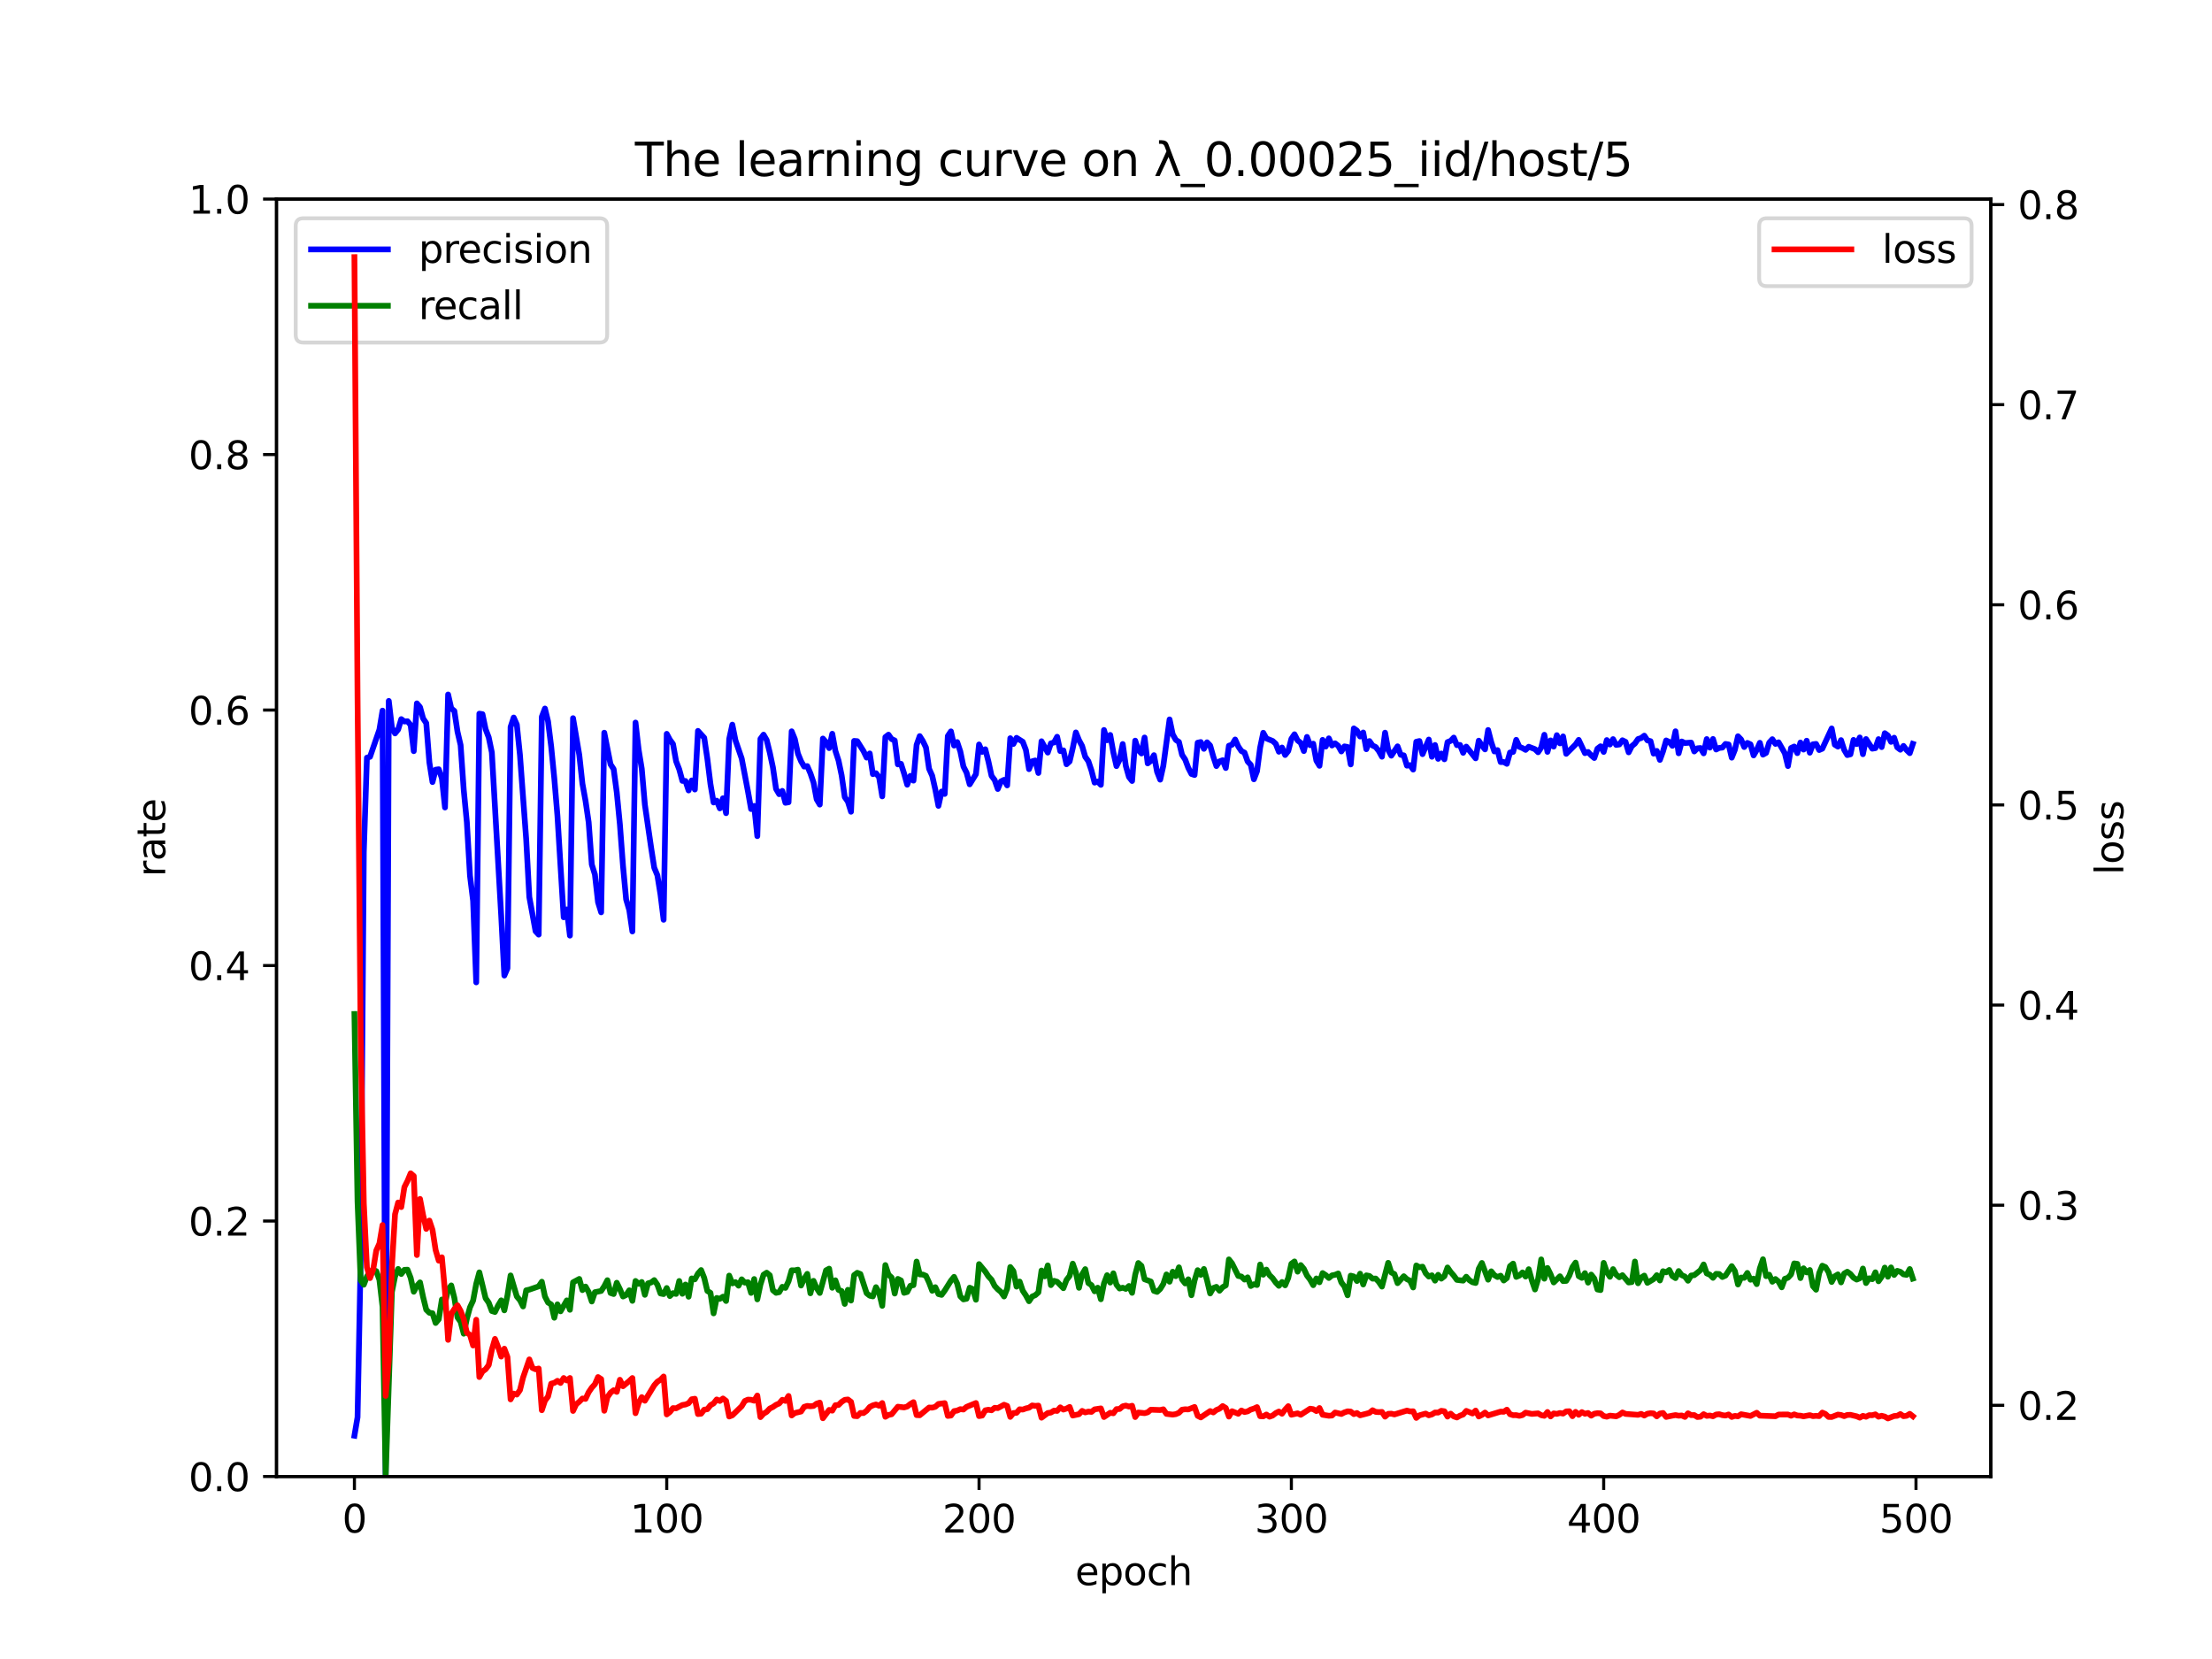 <?xml version="1.0" encoding="utf-8" standalone="no"?>
<!DOCTYPE svg PUBLIC "-//W3C//DTD SVG 1.1//EN"
  "http://www.w3.org/Graphics/SVG/1.1/DTD/svg11.dtd">
<svg xmlns:xlink="http://www.w3.org/1999/xlink" width="576pt" height="432pt" viewBox="0 0 576 432" xmlns="http://www.w3.org/2000/svg" version="1.1">
 <defs>
  <style type="text/css">*{stroke-linejoin: round; stroke-linecap: butt}</style>
 </defs>
 <g id="figure_1">
  <g id="patch_1">
   <path d="M 0 432 
L 576 432 
L 576 0 
L 0 0 
z
" style="fill: #ffffff"/>
  </g>
  <g id="axes_1">
   <g id="patch_2">
    <path d="M 72 384.48 
L 518.4 384.48 
L 518.4 51.84 
L 72 51.84 
z
" style="fill: #ffffff"/>
   </g>
   <g id="matplotlib.axis_1">
    <g id="xtick_1">
     <g id="line2d_1">
      <defs>
       <path id="mbe1a5391d0" d="M 0 0 
L 0 3.5 
" style="stroke: #000000; stroke-width: 0.8"/>
      </defs>
      <g>
       <use xlink:href="#mbe1a5391d0" x="92.291" y="384.48" style="stroke: #000000; stroke-width: 0.8"/>
      </g>
     </g>
     <g id="text_1">
      <!-- 0 -->
      <g transform="translate(89.11 399.078) scale(0.1 -0.1)">
       <defs>
        <path id="DejaVuSans-30" d="M 2034 4250 
Q 1547 4250 1301 3770 
Q 1056 3291 1056 2328 
Q 1056 1369 1301 889 
Q 1547 409 2034 409 
Q 2525 409 2770 889 
Q 3016 1369 3016 2328 
Q 3016 3291 2770 3770 
Q 2525 4250 2034 4250 
z
M 2034 4750 
Q 2819 4750 3233 4129 
Q 3647 3509 3647 2328 
Q 3647 1150 3233 529 
Q 2819 -91 2034 -91 
Q 1250 -91 836 529 
Q 422 1150 422 2328 
Q 422 3509 836 4129 
Q 1250 4750 2034 4750 
z
" transform="scale(0.016)"/>
       </defs>
       <use xlink:href="#DejaVuSans-30"/>
      </g>
     </g>
    </g>
    <g id="xtick_2">
     <g id="line2d_2">
      <g>
       <use xlink:href="#mbe1a5391d0" x="173.617" y="384.48" style="stroke: #000000; stroke-width: 0.8"/>
      </g>
     </g>
     <g id="text_2">
      <!-- 100 -->
      <g transform="translate(164.073 399.078) scale(0.1 -0.1)">
       <defs>
        <path id="DejaVuSans-31" d="M 794 531 
L 1825 531 
L 1825 4091 
L 703 3866 
L 703 4441 
L 1819 4666 
L 2450 4666 
L 2450 531 
L 3481 531 
L 3481 0 
L 794 0 
L 794 531 
z
" transform="scale(0.016)"/>
       </defs>
       <use xlink:href="#DejaVuSans-31"/>
       <use xlink:href="#DejaVuSans-30" x="63.623"/>
       <use xlink:href="#DejaVuSans-30" x="127.246"/>
      </g>
     </g>
    </g>
    <g id="xtick_3">
     <g id="line2d_3">
      <g>
       <use xlink:href="#mbe1a5391d0" x="254.943" y="384.48" style="stroke: #000000; stroke-width: 0.8"/>
      </g>
     </g>
     <g id="text_3">
      <!-- 200 -->
      <g transform="translate(245.4 399.078) scale(0.1 -0.1)">
       <defs>
        <path id="DejaVuSans-32" d="M 1228 531 
L 3431 531 
L 3431 0 
L 469 0 
L 469 531 
Q 828 903 1448 1529 
Q 2069 2156 2228 2338 
Q 2531 2678 2651 2914 
Q 2772 3150 2772 3378 
Q 2772 3750 2511 3984 
Q 2250 4219 1831 4219 
Q 1534 4219 1204 4116 
Q 875 4013 500 3803 
L 500 4441 
Q 881 4594 1212 4672 
Q 1544 4750 1819 4750 
Q 2544 4750 2975 4387 
Q 3406 4025 3406 3419 
Q 3406 3131 3298 2873 
Q 3191 2616 2906 2266 
Q 2828 2175 2409 1742 
Q 1991 1309 1228 531 
z
" transform="scale(0.016)"/>
       </defs>
       <use xlink:href="#DejaVuSans-32"/>
       <use xlink:href="#DejaVuSans-30" x="63.623"/>
       <use xlink:href="#DejaVuSans-30" x="127.246"/>
      </g>
     </g>
    </g>
    <g id="xtick_4">
     <g id="line2d_4">
      <g>
       <use xlink:href="#mbe1a5391d0" x="336.27" y="384.48" style="stroke: #000000; stroke-width: 0.8"/>
      </g>
     </g>
     <g id="text_4">
      <!-- 300 -->
      <g transform="translate(326.726 399.078) scale(0.1 -0.1)">
       <defs>
        <path id="DejaVuSans-33" d="M 2597 2516 
Q 3050 2419 3304 2112 
Q 3559 1806 3559 1356 
Q 3559 666 3084 287 
Q 2609 -91 1734 -91 
Q 1441 -91 1130 -33 
Q 819 25 488 141 
L 488 750 
Q 750 597 1062 519 
Q 1375 441 1716 441 
Q 2309 441 2620 675 
Q 2931 909 2931 1356 
Q 2931 1769 2642 2001 
Q 2353 2234 1838 2234 
L 1294 2234 
L 1294 2753 
L 1863 2753 
Q 2328 2753 2575 2939 
Q 2822 3125 2822 3475 
Q 2822 3834 2567 4026 
Q 2313 4219 1838 4219 
Q 1578 4219 1281 4162 
Q 984 4106 628 3988 
L 628 4550 
Q 988 4650 1302 4700 
Q 1616 4750 1894 4750 
Q 2613 4750 3031 4423 
Q 3450 4097 3450 3541 
Q 3450 3153 3228 2886 
Q 3006 2619 2597 2516 
z
" transform="scale(0.016)"/>
       </defs>
       <use xlink:href="#DejaVuSans-33"/>
       <use xlink:href="#DejaVuSans-30" x="63.623"/>
       <use xlink:href="#DejaVuSans-30" x="127.246"/>
      </g>
     </g>
    </g>
    <g id="xtick_5">
     <g id="line2d_5">
      <g>
       <use xlink:href="#mbe1a5391d0" x="417.596" y="384.48" style="stroke: #000000; stroke-width: 0.8"/>
      </g>
     </g>
     <g id="text_5">
      <!-- 400 -->
      <g transform="translate(408.052 399.078) scale(0.1 -0.1)">
       <defs>
        <path id="DejaVuSans-34" d="M 2419 4116 
L 825 1625 
L 2419 1625 
L 2419 4116 
z
M 2253 4666 
L 3047 4666 
L 3047 1625 
L 3713 1625 
L 3713 1100 
L 3047 1100 
L 3047 0 
L 2419 0 
L 2419 1100 
L 313 1100 
L 313 1709 
L 2253 4666 
z
" transform="scale(0.016)"/>
       </defs>
       <use xlink:href="#DejaVuSans-34"/>
       <use xlink:href="#DejaVuSans-30" x="63.623"/>
       <use xlink:href="#DejaVuSans-30" x="127.246"/>
      </g>
     </g>
    </g>
    <g id="xtick_6">
     <g id="line2d_6">
      <g>
       <use xlink:href="#mbe1a5391d0" x="498.922" y="384.48" style="stroke: #000000; stroke-width: 0.8"/>
      </g>
     </g>
     <g id="text_6">
      <!-- 500 -->
      <g transform="translate(489.379 399.078) scale(0.1 -0.1)">
       <defs>
        <path id="DejaVuSans-35" d="M 691 4666 
L 3169 4666 
L 3169 4134 
L 1269 4134 
L 1269 2991 
Q 1406 3038 1543 3061 
Q 1681 3084 1819 3084 
Q 2600 3084 3056 2656 
Q 3513 2228 3513 1497 
Q 3513 744 3044 326 
Q 2575 -91 1722 -91 
Q 1428 -91 1123 -41 
Q 819 9 494 109 
L 494 744 
Q 775 591 1075 516 
Q 1375 441 1709 441 
Q 2250 441 2565 725 
Q 2881 1009 2881 1497 
Q 2881 1984 2565 2268 
Q 2250 2553 1709 2553 
Q 1456 2553 1204 2497 
Q 953 2441 691 2322 
L 691 4666 
z
" transform="scale(0.016)"/>
       </defs>
       <use xlink:href="#DejaVuSans-35"/>
       <use xlink:href="#DejaVuSans-30" x="63.623"/>
       <use xlink:href="#DejaVuSans-30" x="127.246"/>
      </g>
     </g>
    </g>
    <g id="text_7">
     <!-- epoch -->
     <g transform="translate(279.972 412.757) scale(0.1 -0.1)">
      <defs>
       <path id="DejaVuSans-65" d="M 3597 1894 
L 3597 1613 
L 953 1613 
Q 991 1019 1311 708 
Q 1631 397 2203 397 
Q 2534 397 2845 478 
Q 3156 559 3463 722 
L 3463 178 
Q 3153 47 2828 -22 
Q 2503 -91 2169 -91 
Q 1331 -91 842 396 
Q 353 884 353 1716 
Q 353 2575 817 3079 
Q 1281 3584 2069 3584 
Q 2775 3584 3186 3129 
Q 3597 2675 3597 1894 
z
M 3022 2063 
Q 3016 2534 2758 2815 
Q 2500 3097 2075 3097 
Q 1594 3097 1305 2825 
Q 1016 2553 972 2059 
L 3022 2063 
z
" transform="scale(0.016)"/>
       <path id="DejaVuSans-70" d="M 1159 525 
L 1159 -1331 
L 581 -1331 
L 581 3500 
L 1159 3500 
L 1159 2969 
Q 1341 3281 1617 3432 
Q 1894 3584 2278 3584 
Q 2916 3584 3314 3078 
Q 3713 2572 3713 1747 
Q 3713 922 3314 415 
Q 2916 -91 2278 -91 
Q 1894 -91 1617 61 
Q 1341 213 1159 525 
z
M 3116 1747 
Q 3116 2381 2855 2742 
Q 2594 3103 2138 3103 
Q 1681 3103 1420 2742 
Q 1159 2381 1159 1747 
Q 1159 1113 1420 752 
Q 1681 391 2138 391 
Q 2594 391 2855 752 
Q 3116 1113 3116 1747 
z
" transform="scale(0.016)"/>
       <path id="DejaVuSans-6f" d="M 1959 3097 
Q 1497 3097 1228 2736 
Q 959 2375 959 1747 
Q 959 1119 1226 758 
Q 1494 397 1959 397 
Q 2419 397 2687 759 
Q 2956 1122 2956 1747 
Q 2956 2369 2687 2733 
Q 2419 3097 1959 3097 
z
M 1959 3584 
Q 2709 3584 3137 3096 
Q 3566 2609 3566 1747 
Q 3566 888 3137 398 
Q 2709 -91 1959 -91 
Q 1206 -91 779 398 
Q 353 888 353 1747 
Q 353 2609 779 3096 
Q 1206 3584 1959 3584 
z
" transform="scale(0.016)"/>
       <path id="DejaVuSans-63" d="M 3122 3366 
L 3122 2828 
Q 2878 2963 2633 3030 
Q 2388 3097 2138 3097 
Q 1578 3097 1268 2742 
Q 959 2388 959 1747 
Q 959 1106 1268 751 
Q 1578 397 2138 397 
Q 2388 397 2633 464 
Q 2878 531 3122 666 
L 3122 134 
Q 2881 22 2623 -34 
Q 2366 -91 2075 -91 
Q 1284 -91 818 406 
Q 353 903 353 1747 
Q 353 2603 823 3093 
Q 1294 3584 2113 3584 
Q 2378 3584 2631 3529 
Q 2884 3475 3122 3366 
z
" transform="scale(0.016)"/>
       <path id="DejaVuSans-68" d="M 3513 2113 
L 3513 0 
L 2938 0 
L 2938 2094 
Q 2938 2591 2744 2837 
Q 2550 3084 2163 3084 
Q 1697 3084 1428 2787 
Q 1159 2491 1159 1978 
L 1159 0 
L 581 0 
L 581 4863 
L 1159 4863 
L 1159 2956 
Q 1366 3272 1645 3428 
Q 1925 3584 2291 3584 
Q 2894 3584 3203 3211 
Q 3513 2838 3513 2113 
z
" transform="scale(0.016)"/>
      </defs>
      <use xlink:href="#DejaVuSans-65"/>
      <use xlink:href="#DejaVuSans-70" x="61.523"/>
      <use xlink:href="#DejaVuSans-6f" x="125"/>
      <use xlink:href="#DejaVuSans-63" x="186.182"/>
      <use xlink:href="#DejaVuSans-68" x="241.162"/>
     </g>
    </g>
   </g>
   <g id="matplotlib.axis_2">
    <g id="ytick_1">
     <g id="line2d_7">
      <defs>
       <path id="m32dd3f8adb" d="M 0 0 
L -3.5 0 
" style="stroke: #000000; stroke-width: 0.8"/>
      </defs>
      <g>
       <use xlink:href="#m32dd3f8adb" x="72" y="384.48" style="stroke: #000000; stroke-width: 0.8"/>
      </g>
     </g>
     <g id="text_8">
      <!-- 0.0 -->
      <g transform="translate(49.097 388.279) scale(0.1 -0.1)">
       <defs>
        <path id="DejaVuSans-2e" d="M 684 794 
L 1344 794 
L 1344 0 
L 684 0 
L 684 794 
z
" transform="scale(0.016)"/>
       </defs>
       <use xlink:href="#DejaVuSans-30"/>
       <use xlink:href="#DejaVuSans-2e" x="63.623"/>
       <use xlink:href="#DejaVuSans-30" x="95.41"/>
      </g>
     </g>
    </g>
    <g id="ytick_2">
     <g id="line2d_8">
      <g>
       <use xlink:href="#m32dd3f8adb" x="72" y="317.952" style="stroke: #000000; stroke-width: 0.8"/>
      </g>
     </g>
     <g id="text_9">
      <!-- 0.2 -->
      <g transform="translate(49.097 321.751) scale(0.1 -0.1)">
       <use xlink:href="#DejaVuSans-30"/>
       <use xlink:href="#DejaVuSans-2e" x="63.623"/>
       <use xlink:href="#DejaVuSans-32" x="95.41"/>
      </g>
     </g>
    </g>
    <g id="ytick_3">
     <g id="line2d_9">
      <g>
       <use xlink:href="#m32dd3f8adb" x="72" y="251.424" style="stroke: #000000; stroke-width: 0.8"/>
      </g>
     </g>
     <g id="text_10">
      <!-- 0.4 -->
      <g transform="translate(49.097 255.223) scale(0.1 -0.1)">
       <use xlink:href="#DejaVuSans-30"/>
       <use xlink:href="#DejaVuSans-2e" x="63.623"/>
       <use xlink:href="#DejaVuSans-34" x="95.41"/>
      </g>
     </g>
    </g>
    <g id="ytick_4">
     <g id="line2d_10">
      <g>
       <use xlink:href="#m32dd3f8adb" x="72" y="184.896" style="stroke: #000000; stroke-width: 0.8"/>
      </g>
     </g>
     <g id="text_11">
      <!-- 0.6 -->
      <g transform="translate(49.097 188.695) scale(0.1 -0.1)">
       <defs>
        <path id="DejaVuSans-36" d="M 2113 2584 
Q 1688 2584 1439 2293 
Q 1191 2003 1191 1497 
Q 1191 994 1439 701 
Q 1688 409 2113 409 
Q 2538 409 2786 701 
Q 3034 994 3034 1497 
Q 3034 2003 2786 2293 
Q 2538 2584 2113 2584 
z
M 3366 4563 
L 3366 3988 
Q 3128 4100 2886 4159 
Q 2644 4219 2406 4219 
Q 1781 4219 1451 3797 
Q 1122 3375 1075 2522 
Q 1259 2794 1537 2939 
Q 1816 3084 2150 3084 
Q 2853 3084 3261 2657 
Q 3669 2231 3669 1497 
Q 3669 778 3244 343 
Q 2819 -91 2113 -91 
Q 1303 -91 875 529 
Q 447 1150 447 2328 
Q 447 3434 972 4092 
Q 1497 4750 2381 4750 
Q 2619 4750 2861 4703 
Q 3103 4656 3366 4563 
z
" transform="scale(0.016)"/>
       </defs>
       <use xlink:href="#DejaVuSans-30"/>
       <use xlink:href="#DejaVuSans-2e" x="63.623"/>
       <use xlink:href="#DejaVuSans-36" x="95.41"/>
      </g>
     </g>
    </g>
    <g id="ytick_5">
     <g id="line2d_11">
      <g>
       <use xlink:href="#m32dd3f8adb" x="72" y="118.368" style="stroke: #000000; stroke-width: 0.8"/>
      </g>
     </g>
     <g id="text_12">
      <!-- 0.8 -->
      <g transform="translate(49.097 122.167) scale(0.1 -0.1)">
       <defs>
        <path id="DejaVuSans-38" d="M 2034 2216 
Q 1584 2216 1326 1975 
Q 1069 1734 1069 1313 
Q 1069 891 1326 650 
Q 1584 409 2034 409 
Q 2484 409 2743 651 
Q 3003 894 3003 1313 
Q 3003 1734 2745 1975 
Q 2488 2216 2034 2216 
z
M 1403 2484 
Q 997 2584 770 2862 
Q 544 3141 544 3541 
Q 544 4100 942 4425 
Q 1341 4750 2034 4750 
Q 2731 4750 3128 4425 
Q 3525 4100 3525 3541 
Q 3525 3141 3298 2862 
Q 3072 2584 2669 2484 
Q 3125 2378 3379 2068 
Q 3634 1759 3634 1313 
Q 3634 634 3220 271 
Q 2806 -91 2034 -91 
Q 1263 -91 848 271 
Q 434 634 434 1313 
Q 434 1759 690 2068 
Q 947 2378 1403 2484 
z
M 1172 3481 
Q 1172 3119 1398 2916 
Q 1625 2713 2034 2713 
Q 2441 2713 2670 2916 
Q 2900 3119 2900 3481 
Q 2900 3844 2670 4047 
Q 2441 4250 2034 4250 
Q 1625 4250 1398 4047 
Q 1172 3844 1172 3481 
z
" transform="scale(0.016)"/>
       </defs>
       <use xlink:href="#DejaVuSans-30"/>
       <use xlink:href="#DejaVuSans-2e" x="63.623"/>
       <use xlink:href="#DejaVuSans-38" x="95.41"/>
      </g>
     </g>
    </g>
    <g id="ytick_6">
     <g id="line2d_12">
      <g>
       <use xlink:href="#m32dd3f8adb" x="72" y="51.84" style="stroke: #000000; stroke-width: 0.8"/>
      </g>
     </g>
     <g id="text_13">
      <!-- 1.0 -->
      <g transform="translate(49.097 55.639) scale(0.1 -0.1)">
       <use xlink:href="#DejaVuSans-31"/>
       <use xlink:href="#DejaVuSans-2e" x="63.623"/>
       <use xlink:href="#DejaVuSans-30" x="95.41"/>
      </g>
     </g>
    </g>
    <g id="text_14">
     <!-- rate -->
     <g transform="translate(43.017 228.316) rotate(-90) scale(0.1 -0.1)">
      <defs>
       <path id="DejaVuSans-72" d="M 2631 2963 
Q 2534 3019 2420 3045 
Q 2306 3072 2169 3072 
Q 1681 3072 1420 2755 
Q 1159 2438 1159 1844 
L 1159 0 
L 581 0 
L 581 3500 
L 1159 3500 
L 1159 2956 
Q 1341 3275 1631 3429 
Q 1922 3584 2338 3584 
Q 2397 3584 2469 3576 
Q 2541 3569 2628 3553 
L 2631 2963 
z
" transform="scale(0.016)"/>
       <path id="DejaVuSans-61" d="M 2194 1759 
Q 1497 1759 1228 1600 
Q 959 1441 959 1056 
Q 959 750 1161 570 
Q 1363 391 1709 391 
Q 2188 391 2477 730 
Q 2766 1069 2766 1631 
L 2766 1759 
L 2194 1759 
z
M 3341 1997 
L 3341 0 
L 2766 0 
L 2766 531 
Q 2569 213 2275 61 
Q 1981 -91 1556 -91 
Q 1019 -91 701 211 
Q 384 513 384 1019 
Q 384 1609 779 1909 
Q 1175 2209 1959 2209 
L 2766 2209 
L 2766 2266 
Q 2766 2663 2505 2880 
Q 2244 3097 1772 3097 
Q 1472 3097 1187 3025 
Q 903 2953 641 2809 
L 641 3341 
Q 956 3463 1253 3523 
Q 1550 3584 1831 3584 
Q 2591 3584 2966 3190 
Q 3341 2797 3341 1997 
z
" transform="scale(0.016)"/>
       <path id="DejaVuSans-74" d="M 1172 4494 
L 1172 3500 
L 2356 3500 
L 2356 3053 
L 1172 3053 
L 1172 1153 
Q 1172 725 1289 603 
Q 1406 481 1766 481 
L 2356 481 
L 2356 0 
L 1766 0 
Q 1100 0 847 248 
Q 594 497 594 1153 
L 594 3053 
L 172 3053 
L 172 3500 
L 594 3500 
L 594 4494 
L 1172 4494 
z
" transform="scale(0.016)"/>
      </defs>
      <use xlink:href="#DejaVuSans-72"/>
      <use xlink:href="#DejaVuSans-61" x="41.113"/>
      <use xlink:href="#DejaVuSans-74" x="102.393"/>
      <use xlink:href="#DejaVuSans-65" x="141.602"/>
     </g>
    </g>
   </g>
   <g id="line2d_13">
    <path d="M 92.291 373.855 
L 93.104 369.057 
L 93.917 327.884 
L 94.731 221.82 
L 95.544 197.293 
L 96.357 197.07 
L 98.797 189.989 
L 99.61 185.044 
L 100.424 384.48 
L 101.237 182.517 
L 102.05 189.466 
L 102.863 190.984 
L 103.677 189.962 
L 104.49 187.26 
L 105.303 187.876 
L 106.116 187.811 
L 106.93 188.807 
L 107.743 195.597 
L 108.556 183.156 
L 109.369 184.13 
L 110.183 187.096 
L 110.996 188.307 
L 111.809 198.525 
L 112.622 203.647 
L 113.436 200.427 
L 114.249 200.31 
L 115.062 202.646 
L 115.876 210.267 
L 116.689 180.839 
L 117.502 184.465 
L 118.315 185.126 
L 119.129 190.529 
L 119.942 194.031 
L 120.755 205.687 
L 121.568 214.129 
L 122.382 228.003 
L 123.195 234.585 
L 124.008 255.808 
L 124.821 185.838 
L 125.635 185.969 
L 126.448 189.875 
L 127.261 192.004 
L 128.074 195.925 
L 130.514 238.448 
L 131.328 254.033 
L 132.141 252.137 
L 132.954 189.307 
L 133.767 186.84 
L 134.581 188.674 
L 135.394 196.601 
L 137.02 218.566 
L 137.834 233.58 
L 139.46 242.49 
L 140.273 243.372 
L 141.087 186.638 
L 141.9 184.497 
L 142.713 187.841 
L 143.526 194.391 
L 144.34 202.678 
L 145.153 212.371 
L 146.78 238.861 
L 147.593 236.812 
L 148.406 243.631 
L 149.219 187.012 
L 150.846 196.592 
L 151.659 204.054 
L 152.472 208.545 
L 153.286 214.115 
L 154.099 225.103 
L 154.912 227.704 
L 155.725 234.921 
L 156.539 237.566 
L 157.352 190.795 
L 158.978 199.025 
L 159.792 200.27 
L 160.605 206.333 
L 161.418 214.675 
L 162.232 225.498 
L 163.045 234.208 
L 163.858 236.968 
L 164.671 242.552 
L 165.485 188.153 
L 166.298 195.197 
L 167.111 200.172 
L 167.924 209.531 
L 169.551 220.739 
L 170.364 225.954 
L 171.177 227.911 
L 171.991 232.928 
L 172.804 239.509 
L 173.617 191.089 
L 174.43 192.622 
L 175.244 193.73 
L 176.057 198.235 
L 176.87 200.33 
L 177.684 203.335 
L 178.497 203.363 
L 179.31 205.831 
L 180.123 203.227 
L 180.937 205.585 
L 181.75 190.323 
L 183.376 192.116 
L 184.19 197.569 
L 185.003 204.186 
L 185.816 208.963 
L 186.629 208.488 
L 187.443 210.501 
L 188.256 207.869 
L 189.069 211.75 
L 189.882 192.426 
L 190.696 188.691 
L 191.509 192.772 
L 193.136 197.519 
L 194.762 206.053 
L 195.575 210.674 
L 196.389 209.862 
L 197.202 217.726 
L 198.015 192.4 
L 198.828 191.307 
L 199.642 192.704 
L 200.455 196.006 
L 201.268 199.84 
L 202.081 205.424 
L 202.895 206.805 
L 203.708 205.945 
L 204.521 209.042 
L 205.334 208.905 
L 206.148 190.43 
L 206.961 192.422 
L 207.774 196.217 
L 208.588 198.211 
L 209.401 199.613 
L 210.214 199.485 
L 211.027 201.37 
L 211.841 203.763 
L 212.654 208.132 
L 213.467 209.515 
L 214.28 192.311 
L 215.094 193.226 
L 215.907 194.81 
L 216.72 191.067 
L 217.533 195.527 
L 218.347 198.025 
L 219.16 201.898 
L 219.973 207.568 
L 220.786 208.732 
L 221.6 211.373 
L 222.413 192.93 
L 223.226 192.999 
L 224.853 195.58 
L 225.666 197.274 
L 226.479 196.193 
L 227.293 201.582 
L 228.106 201.341 
L 228.919 202.38 
L 229.732 207.372 
L 230.546 191.931 
L 231.359 191.306 
L 232.172 192.453 
L 232.985 192.806 
L 233.799 199.042 
L 234.612 198.89 
L 235.425 201.431 
L 236.238 204.338 
L 237.052 202.041 
L 237.865 203.274 
L 238.678 193.973 
L 239.491 191.681 
L 240.305 192.957 
L 241.118 194.65 
L 241.931 200.186 
L 242.745 202.004 
L 243.558 205.624 
L 244.371 209.849 
L 245.184 206.117 
L 245.998 206.74 
L 246.811 191.654 
L 247.624 190.45 
L 248.437 194.146 
L 249.251 193.232 
L 250.064 195.666 
L 250.877 199.607 
L 251.69 201.198 
L 252.504 204.242 
L 254.13 201.591 
L 254.943 193.856 
L 255.757 195.785 
L 256.57 195.105 
L 257.383 198.291 
L 258.197 202.033 
L 259.01 203.118 
L 259.823 205.453 
L 260.636 203.475 
L 261.45 203.071 
L 262.263 204.516 
L 263.076 192.228 
L 263.889 193.722 
L 264.703 192.134 
L 266.329 193.162 
L 267.142 195.295 
L 267.956 200.286 
L 268.769 198.246 
L 269.582 198.026 
L 270.395 201.286 
L 271.209 193.016 
L 272.835 195.969 
L 273.649 193.569 
L 274.462 193.336 
L 275.275 191.849 
L 276.088 195.577 
L 276.902 195.392 
L 277.715 199.013 
L 278.528 198.273 
L 279.341 194.823 
L 280.155 190.721 
L 280.968 192.733 
L 281.781 194.254 
L 282.594 197.068 
L 283.408 198.211 
L 284.221 200.648 
L 285.034 203.794 
L 285.847 203.496 
L 286.661 204.37 
L 287.474 190.088 
L 288.287 192.766 
L 289.101 191.375 
L 289.914 195.935 
L 290.727 199.495 
L 291.54 197.827 
L 292.354 193.749 
L 293.167 199.466 
L 293.98 202.328 
L 294.793 203.368 
L 295.607 192.864 
L 296.42 195.325 
L 297.233 196.198 
L 298.046 192.047 
L 298.86 198.786 
L 299.673 198.134 
L 300.486 196.646 
L 301.299 200.977 
L 302.113 203.023 
L 302.926 199.412 
L 304.553 187.336 
L 305.366 191.207 
L 306.179 192.668 
L 306.992 193.197 
L 307.806 196.563 
L 308.619 197.784 
L 309.432 199.962 
L 310.245 201.536 
L 311.059 201.81 
L 311.872 193.399 
L 312.685 193.226 
L 313.498 194.995 
L 314.312 193.292 
L 315.125 194.137 
L 315.938 197.021 
L 316.751 199.482 
L 317.565 198.257 
L 318.378 197.964 
L 319.191 199.989 
L 320.005 194.181 
L 320.818 193.93 
L 321.631 192.565 
L 322.444 194.369 
L 323.258 195.573 
L 324.071 195.984 
L 324.884 198.282 
L 325.697 199.151 
L 326.511 202.929 
L 327.324 200.818 
L 328.137 194.662 
L 328.95 190.811 
L 329.764 192.286 
L 331.39 192.941 
L 332.203 193.676 
L 333.017 195.752 
L 333.83 194.653 
L 334.643 196.602 
L 335.457 195.565 
L 336.27 192.393 
L 337.083 191.202 
L 337.896 192.813 
L 338.71 193.429 
L 339.523 195.576 
L 340.336 191.895 
L 341.149 194.047 
L 341.963 193.651 
L 342.776 198.058 
L 343.589 199.414 
L 344.402 192.663 
L 345.216 194.402 
L 346.029 192.265 
L 346.842 194.129 
L 347.655 193.561 
L 348.469 194.204 
L 349.282 195.675 
L 350.095 194.359 
L 350.909 194.51 
L 351.722 199.055 
L 352.535 189.677 
L 353.348 190.256 
L 354.162 191.783 
L 354.975 190.74 
L 355.788 195.09 
L 356.601 192.968 
L 357.415 194.136 
L 358.228 194.522 
L 359.041 195.559 
L 359.854 197.047 
L 360.668 190.785 
L 361.481 195.258 
L 362.294 196.779 
L 363.921 194.342 
L 364.734 196.547 
L 365.547 196.695 
L 366.361 199.374 
L 367.174 199.246 
L 367.987 200.398 
L 368.8 193.15 
L 369.614 192.962 
L 370.427 196.379 
L 372.053 192.576 
L 372.867 197.057 
L 373.68 193.994 
L 374.493 197.601 
L 375.306 196.214 
L 376.12 197.716 
L 376.933 193.245 
L 377.746 192.924 
L 378.559 192.069 
L 379.373 194.036 
L 380.186 193.985 
L 380.999 196.035 
L 381.812 194.414 
L 384.252 197.467 
L 385.066 192.87 
L 385.879 194.143 
L 386.692 195.138 
L 387.505 190.091 
L 388.319 193.253 
L 389.132 195.674 
L 389.945 195.323 
L 390.758 198.436 
L 391.572 198.428 
L 392.385 198.897 
L 393.198 195.956 
L 394.011 195.801 
L 394.825 192.65 
L 395.638 194.469 
L 396.451 194.796 
L 397.264 195.265 
L 398.078 194.449 
L 399.704 195.08 
L 400.518 195.883 
L 401.331 194.663 
L 402.144 191.336 
L 402.957 195.783 
L 403.771 192.801 
L 404.584 194.412 
L 405.397 191.438 
L 406.21 193.574 
L 407.024 191.759 
L 407.837 196.296 
L 410.277 193.862 
L 411.09 192.666 
L 412.716 196.121 
L 413.53 195.809 
L 414.343 196.695 
L 415.156 197.381 
L 415.97 194.942 
L 416.783 194.328 
L 417.596 195.802 
L 418.409 192.713 
L 419.223 193.87 
L 420.036 192.468 
L 420.849 193.973 
L 421.662 193.86 
L 422.476 192.762 
L 423.289 193.176 
L 424.102 195.907 
L 424.915 194.301 
L 425.729 193.616 
L 426.542 192.444 
L 427.355 192.189 
L 428.168 191.564 
L 428.982 192.789 
L 429.795 192.998 
L 430.608 196.249 
L 431.422 195.537 
L 432.235 197.879 
L 433.048 195.636 
L 433.861 192.81 
L 434.675 193.199 
L 435.488 194.211 
L 436.301 190.419 
L 437.114 196.157 
L 437.928 193.083 
L 438.741 193.482 
L 440.367 193.371 
L 441.181 195.677 
L 441.994 194.861 
L 442.807 194.783 
L 443.62 196.165 
L 444.434 192.453 
L 445.247 194.682 
L 446.06 192.432 
L 446.874 195.167 
L 447.687 194.757 
L 448.5 194.671 
L 449.313 193.719 
L 450.127 193.862 
L 450.94 197.297 
L 451.753 195.262 
L 452.566 191.719 
L 453.38 192.561 
L 454.193 194.526 
L 455.006 193.448 
L 455.819 193.825 
L 456.633 196.707 
L 457.446 195.307 
L 458.259 193.424 
L 459.072 196.508 
L 459.886 196.053 
L 460.699 193.377 
L 461.512 192.485 
L 462.326 193.711 
L 463.139 193.294 
L 464.765 196.135 
L 465.579 199.482 
L 466.392 194.775 
L 467.205 194.392 
L 468.018 196.116 
L 468.832 193.349 
L 469.645 195.19 
L 470.458 192.877 
L 471.271 196.005 
L 472.085 193.814 
L 472.898 193.717 
L 473.711 195.307 
L 474.524 194.958 
L 476.964 189.688 
L 477.778 193.917 
L 478.591 194.42 
L 479.404 192.726 
L 480.217 195.249 
L 481.031 196.621 
L 481.844 196.417 
L 482.657 192.665 
L 483.47 193.751 
L 484.284 192.034 
L 485.097 196.392 
L 485.91 192.447 
L 487.537 194.951 
L 488.35 194.816 
L 489.163 192.467 
L 489.976 194.544 
L 490.79 190.923 
L 491.603 191.512 
L 492.416 193.182 
L 493.23 192.098 
L 494.043 194.617 
L 494.856 195.228 
L 495.669 194.237 
L 496.483 195.321 
L 497.296 196.12 
L 498.109 193.701 
L 498.109 193.701 
" clip-path="url(#p01669aaa11)" style="fill: none; stroke: #0000ff; stroke-width: 1.5; stroke-linecap: square"/>
   </g>
   <g id="line2d_14">
    <path d="M 92.291 264.042 
L 93.104 312.888 
L 93.917 333.376 
L 94.731 334.538 
L 95.544 332.402 
L 96.357 331.162 
L 97.17 330.697 
L 97.984 331.003 
L 98.797 333.253 
L 99.61 340.29 
L 100.424 384.48 
L 102.05 336.423 
L 102.863 332.389 
L 103.677 330.431 
L 104.49 331.747 
L 105.303 330.668 
L 106.116 330.627 
L 106.93 332.735 
L 107.743 336.362 
L 108.556 334.845 
L 109.369 333.928 
L 110.183 337.767 
L 110.996 341.048 
L 111.809 341.842 
L 112.622 341.966 
L 113.436 344.502 
L 114.249 343.543 
L 115.062 338.394 
L 115.876 339.403 
L 116.689 335.793 
L 117.502 334.718 
L 118.315 337.971 
L 119.129 343.043 
L 119.942 344.199 
L 120.755 347.294 
L 121.568 343.405 
L 122.382 340.427 
L 123.195 338.67 
L 124.008 334.305 
L 124.821 331.32 
L 126.448 338.053 
L 127.261 339.213 
L 128.074 341.381 
L 128.888 341.639 
L 129.701 339.948 
L 130.514 338.609 
L 131.328 341.213 
L 132.141 337.329 
L 132.954 332.119 
L 134.581 337.603 
L 135.394 338.563 
L 136.207 340.197 
L 137.02 335.995 
L 137.834 335.814 
L 140.273 334.971 
L 141.087 333.756 
L 141.9 337.606 
L 142.713 339.179 
L 143.526 339.675 
L 144.34 343.134 
L 145.153 339.648 
L 145.966 341.464 
L 147.593 338.623 
L 148.406 341.069 
L 149.219 333.911 
L 150.846 333.032 
L 151.659 335.94 
L 152.472 335.02 
L 153.286 336.44 
L 154.099 338.909 
L 154.912 336.483 
L 156.539 336.163 
L 157.352 334.93 
L 158.165 333.359 
L 158.978 336.684 
L 159.792 336.964 
L 160.605 334.024 
L 161.418 335.681 
L 162.232 337.611 
L 163.045 337.223 
L 163.858 335.991 
L 164.671 338.738 
L 165.485 333.563 
L 166.298 334.308 
L 167.111 333.826 
L 167.924 337.171 
L 168.738 334.181 
L 169.551 333.96 
L 170.364 333.339 
L 171.177 334.521 
L 171.991 336.82 
L 172.804 336.979 
L 173.617 335.397 
L 174.43 337.489 
L 175.244 336.735 
L 176.057 336.936 
L 176.87 333.57 
L 177.684 336.903 
L 178.497 334.486 
L 179.31 337.666 
L 180.123 332.9 
L 180.937 333.135 
L 181.75 331.634 
L 182.563 330.718 
L 183.376 332.756 
L 184.19 336.153 
L 185.003 336.656 
L 185.816 341.994 
L 186.629 337.982 
L 187.443 338.216 
L 188.256 337.657 
L 189.069 338.775 
L 189.882 332.16 
L 190.696 334.192 
L 191.509 333.862 
L 192.322 334.791 
L 193.136 333.13 
L 193.949 333.998 
L 194.762 333.882 
L 195.575 336.674 
L 196.389 333.057 
L 197.202 338.354 
L 198.015 334.498 
L 198.828 331.934 
L 199.642 331.406 
L 200.455 332.085 
L 201.268 335.976 
L 202.081 336.651 
L 202.895 336.479 
L 203.708 335.082 
L 204.521 335.364 
L 205.334 333.653 
L 206.148 330.789 
L 206.961 330.803 
L 207.774 330.617 
L 208.588 334.755 
L 209.401 333.013 
L 210.214 331.712 
L 211.027 336.77 
L 211.841 333.528 
L 212.654 335.421 
L 213.467 336.688 
L 215.094 330.797 
L 215.907 330.356 
L 216.72 335.334 
L 217.533 333.387 
L 218.347 335.88 
L 219.16 336.193 
L 219.973 339.536 
L 220.786 335.863 
L 221.6 338.664 
L 222.413 332.041 
L 223.226 331.436 
L 224.039 331.751 
L 225.666 336.747 
L 226.479 337.403 
L 227.293 337.578 
L 228.106 335.176 
L 228.919 336.597 
L 229.732 340.038 
L 230.546 329.421 
L 231.359 331.929 
L 232.172 332.666 
L 232.985 336.835 
L 233.799 333.021 
L 234.612 333.428 
L 235.425 336.651 
L 236.238 336.418 
L 237.052 334.816 
L 237.865 334.648 
L 238.678 328.505 
L 239.491 331.852 
L 240.305 331.892 
L 241.118 332.229 
L 241.931 333.973 
L 242.745 336.12 
L 243.558 335.182 
L 244.371 336.973 
L 245.184 337.186 
L 245.998 336.079 
L 247.624 333.478 
L 248.437 332.491 
L 249.251 334.25 
L 250.064 337.55 
L 250.877 338.358 
L 251.69 338.194 
L 252.504 335.313 
L 253.317 335.673 
L 254.13 338.446 
L 254.943 329.168 
L 256.57 331.119 
L 257.383 332.373 
L 258.197 333.236 
L 259.01 334.856 
L 259.823 335.735 
L 260.636 336.418 
L 261.45 337.603 
L 262.263 335.56 
L 263.076 329.931 
L 263.889 330.987 
L 264.703 335.033 
L 265.516 333.72 
L 266.329 336.106 
L 267.142 337.332 
L 267.956 338.837 
L 268.769 337.62 
L 269.582 337.268 
L 270.395 336.536 
L 271.209 330.843 
L 272.022 332.357 
L 272.835 329.514 
L 273.649 334.645 
L 274.462 333.525 
L 275.275 333.763 
L 276.902 335.446 
L 277.715 333.293 
L 278.528 332.234 
L 279.341 329.05 
L 280.155 331.351 
L 280.968 335.341 
L 281.781 331.84 
L 282.594 330.48 
L 283.408 334.103 
L 284.221 334.647 
L 285.034 336.254 
L 285.847 335.312 
L 286.661 338.324 
L 287.474 334.203 
L 288.287 332.056 
L 289.101 333.982 
L 289.914 331.57 
L 290.727 334.527 
L 291.54 335.531 
L 292.354 335.32 
L 293.167 335.626 
L 293.98 334.87 
L 294.793 336.65 
L 295.607 331.915 
L 296.42 328.887 
L 297.233 329.623 
L 298.046 333.125 
L 299.673 333.703 
L 300.486 336.142 
L 301.299 336.408 
L 302.113 335.648 
L 302.926 334.332 
L 303.739 331.859 
L 304.553 333.758 
L 305.366 331.15 
L 306.179 332.311 
L 306.992 330.008 
L 307.806 333.176 
L 308.619 334.206 
L 309.432 333.127 
L 310.245 337.276 
L 311.059 333.434 
L 311.872 330.752 
L 312.685 331.966 
L 313.498 330.438 
L 314.312 333.403 
L 315.125 336.816 
L 315.938 335.398 
L 316.751 335.091 
L 317.565 336.104 
L 318.378 335.17 
L 319.191 334.714 
L 320.005 327.946 
L 320.818 328.98 
L 322.444 332.256 
L 323.258 332.405 
L 324.071 333.201 
L 324.884 332.619 
L 325.697 334.879 
L 326.511 334.415 
L 327.324 334.615 
L 328.137 329.275 
L 328.95 331.931 
L 329.764 330.605 
L 330.577 332.041 
L 331.39 332.831 
L 332.203 333.967 
L 333.017 334.827 
L 333.83 333.829 
L 334.643 334.695 
L 335.457 332.771 
L 336.27 329.079 
L 337.083 328.475 
L 337.896 331.136 
L 338.71 329.421 
L 339.523 330.41 
L 340.336 332.143 
L 341.149 333.209 
L 341.963 334.656 
L 342.776 332.907 
L 343.589 333.902 
L 344.402 331.505 
L 345.216 332.031 
L 346.029 332.79 
L 346.842 332.109 
L 347.655 331.956 
L 348.469 331.609 
L 349.282 333.933 
L 350.095 334.999 
L 350.909 337.293 
L 351.722 332.177 
L 352.535 332.392 
L 353.348 333.578 
L 354.162 331.661 
L 354.975 334.479 
L 355.788 332.098 
L 356.601 332.262 
L 357.415 332.966 
L 358.228 332.93 
L 359.041 333.804 
L 359.854 335.029 
L 361.481 328.831 
L 362.294 331.347 
L 363.107 331.766 
L 363.921 334.129 
L 365.547 332.328 
L 366.361 333.097 
L 367.174 333.487 
L 367.987 335.255 
L 368.8 329.521 
L 369.614 329.989 
L 370.427 329.839 
L 371.24 331.55 
L 372.053 332.414 
L 372.867 332.085 
L 373.68 333.48 
L 374.493 331.959 
L 375.306 332.96 
L 376.12 332.314 
L 376.933 330.048 
L 377.746 331.229 
L 378.559 332.158 
L 379.373 333.278 
L 380.999 333.475 
L 381.812 332.455 
L 382.626 333.368 
L 383.439 333.892 
L 384.252 334.086 
L 385.066 330.379 
L 385.879 328.868 
L 387.505 333.229 
L 388.319 331.051 
L 389.132 332.052 
L 389.945 332.534 
L 390.758 332.183 
L 391.572 333.443 
L 392.385 332.809 
L 393.198 329.704 
L 394.011 329.042 
L 394.825 332.499 
L 395.638 332.163 
L 396.451 331.337 
L 397.264 332.415 
L 398.078 330.499 
L 398.891 333.41 
L 399.704 335.783 
L 400.518 333.073 
L 401.331 327.944 
L 402.144 332.972 
L 402.957 330.178 
L 403.771 331.825 
L 404.584 333.945 
L 406.21 332.339 
L 407.024 333.59 
L 407.837 333.538 
L 408.65 332.16 
L 409.463 329.94 
L 410.277 328.779 
L 411.09 332.308 
L 411.903 332.755 
L 412.716 331.52 
L 413.53 333.997 
L 414.343 331.901 
L 415.156 332.927 
L 415.97 335.776 
L 416.783 335.936 
L 417.596 328.846 
L 418.409 331.217 
L 419.223 332.475 
L 420.036 330.478 
L 420.849 331.915 
L 421.662 332.591 
L 422.476 332.051 
L 424.102 333.956 
L 424.915 333.85 
L 425.729 328.494 
L 426.542 334.16 
L 427.355 332.691 
L 428.168 332.163 
L 428.982 334.049 
L 430.608 333.071 
L 431.422 332.052 
L 432.235 333.436 
L 433.048 331.021 
L 433.861 331.304 
L 434.675 330.696 
L 435.488 332.29 
L 436.301 332.816 
L 437.114 330.977 
L 437.928 332.055 
L 438.741 332.407 
L 439.554 333.503 
L 440.367 332.143 
L 441.181 332.049 
L 442.807 330.749 
L 443.62 329.263 
L 444.434 331.599 
L 445.247 331.932 
L 446.06 332.745 
L 446.874 331.708 
L 447.687 331.753 
L 448.5 332.532 
L 449.313 332.163 
L 450.94 329.699 
L 451.753 330.969 
L 452.566 334.476 
L 453.38 332.673 
L 454.193 332.746 
L 455.006 331.467 
L 455.819 333.237 
L 456.633 332.958 
L 457.446 334.385 
L 458.259 330.272 
L 459.072 327.906 
L 459.886 332.311 
L 460.699 331.933 
L 461.512 333.766 
L 462.326 333.056 
L 463.139 333.741 
L 463.952 335.218 
L 464.765 332.996 
L 465.579 332.721 
L 466.392 331.848 
L 467.205 328.99 
L 468.018 329.106 
L 468.832 332.81 
L 469.645 330.262 
L 470.458 331.327 
L 471.271 330.705 
L 472.085 334.91 
L 472.898 335.839 
L 473.711 331.504 
L 474.524 329.583 
L 475.338 329.956 
L 476.151 331.271 
L 476.964 333.828 
L 477.778 332.338 
L 478.591 331.851 
L 479.404 333.933 
L 480.217 331.63 
L 481.031 331.151 
L 481.844 331.739 
L 482.657 332.716 
L 483.47 333.202 
L 484.284 332.865 
L 485.097 330.327 
L 485.91 334.105 
L 486.723 332.865 
L 487.537 333.102 
L 488.35 331.303 
L 489.163 333.639 
L 489.976 332.482 
L 490.79 330.081 
L 491.603 332.463 
L 492.416 330.033 
L 493.23 331.993 
L 494.043 330.925 
L 494.856 331.177 
L 495.669 331.842 
L 496.483 331.971 
L 497.296 330.454 
L 498.109 332.946 
L 498.109 332.946 
" clip-path="url(#p01669aaa11)" style="fill: none; stroke: #008000; stroke-width: 1.5; stroke-linecap: square"/>
   </g>
   <g id="patch_3">
    <path d="M 72 384.48 
L 72 51.84 
" style="fill: none; stroke: #000000; stroke-width: 0.8; stroke-linejoin: miter; stroke-linecap: square"/>
   </g>
   <g id="patch_4">
    <path d="M 518.4 384.48 
L 518.4 51.84 
" style="fill: none; stroke: #000000; stroke-width: 0.8; stroke-linejoin: miter; stroke-linecap: square"/>
   </g>
   <g id="patch_5">
    <path d="M 72 384.48 
L 518.4 384.48 
" style="fill: none; stroke: #000000; stroke-width: 0.8; stroke-linejoin: miter; stroke-linecap: square"/>
   </g>
   <g id="patch_6">
    <path d="M 72 51.84 
L 518.4 51.84 
" style="fill: none; stroke: #000000; stroke-width: 0.8; stroke-linejoin: miter; stroke-linecap: square"/>
   </g>
   <g id="legend_1">
    <g id="patch_7">
     <path d="M 79 89.196 
L 156.108 89.196 
Q 158.108 89.196 158.108 87.196 
L 158.108 58.84 
Q 158.108 56.84 156.108 56.84 
L 79 56.84 
Q 77 56.84 77 58.84 
L 77 87.196 
Q 77 89.196 79 89.196 
z
" style="fill: #ffffff; opacity: 0.8; stroke: #cccccc; stroke-linejoin: miter"/>
    </g>
    <g id="line2d_15">
     <path d="M 81 64.938 
L 91 64.938 
L 101 64.938 
" style="fill: none; stroke: #0000ff; stroke-width: 1.5; stroke-linecap: square"/>
    </g>
    <g id="text_15">
     <!-- precision -->
     <g transform="translate(109 68.438) scale(0.1 -0.1)">
      <defs>
       <path id="DejaVuSans-69" d="M 603 3500 
L 1178 3500 
L 1178 0 
L 603 0 
L 603 3500 
z
M 603 4863 
L 1178 4863 
L 1178 4134 
L 603 4134 
L 603 4863 
z
" transform="scale(0.016)"/>
       <path id="DejaVuSans-73" d="M 2834 3397 
L 2834 2853 
Q 2591 2978 2328 3040 
Q 2066 3103 1784 3103 
Q 1356 3103 1142 2972 
Q 928 2841 928 2578 
Q 928 2378 1081 2264 
Q 1234 2150 1697 2047 
L 1894 2003 
Q 2506 1872 2764 1633 
Q 3022 1394 3022 966 
Q 3022 478 2636 193 
Q 2250 -91 1575 -91 
Q 1294 -91 989 -36 
Q 684 19 347 128 
L 347 722 
Q 666 556 975 473 
Q 1284 391 1588 391 
Q 1994 391 2212 530 
Q 2431 669 2431 922 
Q 2431 1156 2273 1281 
Q 2116 1406 1581 1522 
L 1381 1569 
Q 847 1681 609 1914 
Q 372 2147 372 2553 
Q 372 3047 722 3315 
Q 1072 3584 1716 3584 
Q 2034 3584 2315 3537 
Q 2597 3491 2834 3397 
z
" transform="scale(0.016)"/>
       <path id="DejaVuSans-6e" d="M 3513 2113 
L 3513 0 
L 2938 0 
L 2938 2094 
Q 2938 2591 2744 2837 
Q 2550 3084 2163 3084 
Q 1697 3084 1428 2787 
Q 1159 2491 1159 1978 
L 1159 0 
L 581 0 
L 581 3500 
L 1159 3500 
L 1159 2956 
Q 1366 3272 1645 3428 
Q 1925 3584 2291 3584 
Q 2894 3584 3203 3211 
Q 3513 2838 3513 2113 
z
" transform="scale(0.016)"/>
      </defs>
      <use xlink:href="#DejaVuSans-70"/>
      <use xlink:href="#DejaVuSans-72" x="63.477"/>
      <use xlink:href="#DejaVuSans-65" x="102.34"/>
      <use xlink:href="#DejaVuSans-63" x="163.863"/>
      <use xlink:href="#DejaVuSans-69" x="218.844"/>
      <use xlink:href="#DejaVuSans-73" x="246.627"/>
      <use xlink:href="#DejaVuSans-69" x="298.727"/>
      <use xlink:href="#DejaVuSans-6f" x="326.51"/>
      <use xlink:href="#DejaVuSans-6e" x="387.691"/>
     </g>
    </g>
    <g id="line2d_16">
     <path d="M 81 79.617 
L 91 79.617 
L 101 79.617 
" style="fill: none; stroke: #008000; stroke-width: 1.5; stroke-linecap: square"/>
    </g>
    <g id="text_16">
     <!-- recall -->
     <g transform="translate(109 83.117) scale(0.1 -0.1)">
      <defs>
       <path id="DejaVuSans-6c" d="M 603 4863 
L 1178 4863 
L 1178 0 
L 603 0 
L 603 4863 
z
" transform="scale(0.016)"/>
      </defs>
      <use xlink:href="#DejaVuSans-72"/>
      <use xlink:href="#DejaVuSans-65" x="38.863"/>
      <use xlink:href="#DejaVuSans-63" x="100.387"/>
      <use xlink:href="#DejaVuSans-61" x="155.367"/>
      <use xlink:href="#DejaVuSans-6c" x="216.646"/>
      <use xlink:href="#DejaVuSans-6c" x="244.43"/>
     </g>
    </g>
   </g>
  </g>
  <g id="axes_2">
   <g id="matplotlib.axis_3">
    <g id="ytick_7">
     <g id="line2d_17">
      <defs>
       <path id="m588178f82e" d="M 0 0 
L 3.5 0 
" style="stroke: #000000; stroke-width: 0.8"/>
      </defs>
      <g>
       <use xlink:href="#m588178f82e" x="518.4" y="365.941" style="stroke: #000000; stroke-width: 0.8"/>
      </g>
     </g>
     <g id="text_17">
      <!-- 0.2 -->
      <g transform="translate(525.4 369.741) scale(0.1 -0.1)">
       <use xlink:href="#DejaVuSans-30"/>
       <use xlink:href="#DejaVuSans-2e" x="63.623"/>
       <use xlink:href="#DejaVuSans-32" x="95.41"/>
      </g>
     </g>
    </g>
    <g id="ytick_8">
     <g id="line2d_18">
      <g>
       <use xlink:href="#m588178f82e" x="518.4" y="313.828" style="stroke: #000000; stroke-width: 0.8"/>
      </g>
     </g>
     <g id="text_18">
      <!-- 0.3 -->
      <g transform="translate(525.4 317.627) scale(0.1 -0.1)">
       <use xlink:href="#DejaVuSans-30"/>
       <use xlink:href="#DejaVuSans-2e" x="63.623"/>
       <use xlink:href="#DejaVuSans-33" x="95.41"/>
      </g>
     </g>
    </g>
    <g id="ytick_9">
     <g id="line2d_19">
      <g>
       <use xlink:href="#m588178f82e" x="518.4" y="261.715" style="stroke: #000000; stroke-width: 0.8"/>
      </g>
     </g>
     <g id="text_19">
      <!-- 0.4 -->
      <g transform="translate(525.4 265.514) scale(0.1 -0.1)">
       <use xlink:href="#DejaVuSans-30"/>
       <use xlink:href="#DejaVuSans-2e" x="63.623"/>
       <use xlink:href="#DejaVuSans-34" x="95.41"/>
      </g>
     </g>
    </g>
    <g id="ytick_10">
     <g id="line2d_20">
      <g>
       <use xlink:href="#m588178f82e" x="518.4" y="209.602" style="stroke: #000000; stroke-width: 0.8"/>
      </g>
     </g>
     <g id="text_20">
      <!-- 0.5 -->
      <g transform="translate(525.4 213.401) scale(0.1 -0.1)">
       <use xlink:href="#DejaVuSans-30"/>
       <use xlink:href="#DejaVuSans-2e" x="63.623"/>
       <use xlink:href="#DejaVuSans-35" x="95.41"/>
      </g>
     </g>
    </g>
    <g id="ytick_11">
     <g id="line2d_21">
      <g>
       <use xlink:href="#m588178f82e" x="518.4" y="157.488" style="stroke: #000000; stroke-width: 0.8"/>
      </g>
     </g>
     <g id="text_21">
      <!-- 0.6 -->
      <g transform="translate(525.4 161.288) scale(0.1 -0.1)">
       <use xlink:href="#DejaVuSans-30"/>
       <use xlink:href="#DejaVuSans-2e" x="63.623"/>
       <use xlink:href="#DejaVuSans-36" x="95.41"/>
      </g>
     </g>
    </g>
    <g id="ytick_12">
     <g id="line2d_22">
      <g>
       <use xlink:href="#m588178f82e" x="518.4" y="105.375" style="stroke: #000000; stroke-width: 0.8"/>
      </g>
     </g>
     <g id="text_22">
      <!-- 0.7 -->
      <g transform="translate(525.4 109.174) scale(0.1 -0.1)">
       <defs>
        <path id="DejaVuSans-37" d="M 525 4666 
L 3525 4666 
L 3525 4397 
L 1831 0 
L 1172 0 
L 2766 4134 
L 525 4134 
L 525 4666 
z
" transform="scale(0.016)"/>
       </defs>
       <use xlink:href="#DejaVuSans-30"/>
       <use xlink:href="#DejaVuSans-2e" x="63.623"/>
       <use xlink:href="#DejaVuSans-37" x="95.41"/>
      </g>
     </g>
    </g>
    <g id="ytick_13">
     <g id="line2d_23">
      <g>
       <use xlink:href="#m588178f82e" x="518.4" y="53.262" style="stroke: #000000; stroke-width: 0.8"/>
      </g>
     </g>
     <g id="text_23">
      <!-- 0.8 -->
      <g transform="translate(525.4 57.061) scale(0.1 -0.1)">
       <use xlink:href="#DejaVuSans-30"/>
       <use xlink:href="#DejaVuSans-2e" x="63.623"/>
       <use xlink:href="#DejaVuSans-38" x="95.41"/>
      </g>
     </g>
    </g>
    <g id="text_24">
     <!-- loss -->
     <g transform="translate(552.902 227.818) rotate(-90) scale(0.1 -0.1)">
      <use xlink:href="#DejaVuSans-6c"/>
      <use xlink:href="#DejaVuSans-6f" x="27.783"/>
      <use xlink:href="#DejaVuSans-73" x="88.965"/>
      <use xlink:href="#DejaVuSans-73" x="141.064"/>
     </g>
    </g>
   </g>
   <g id="line2d_24">
    <path d="M 92.291 66.96 
L 93.104 181.395 
L 93.917 270.027 
L 94.731 313.373 
L 95.544 330.004 
L 96.357 332.81 
L 97.17 330.62 
L 97.984 325.614 
L 98.797 323.808 
L 99.61 318.995 
L 100.424 363.493 
L 101.237 354.24 
L 102.05 329.8 
L 102.863 316.203 
L 103.677 313.129 
L 104.49 314.318 
L 105.303 309.119 
L 106.116 307.506 
L 106.93 305.526 
L 107.743 306.234 
L 108.556 326.809 
L 109.369 312.194 
L 110.183 316.455 
L 110.996 320 
L 111.809 317.836 
L 112.622 320.256 
L 113.436 325.515 
L 114.249 328.271 
L 115.062 327.395 
L 115.876 336.345 
L 116.689 348.898 
L 117.502 342.095 
L 118.315 340.867 
L 119.129 339.898 
L 119.942 341.34 
L 120.755 343.488 
L 121.568 347.04 
L 122.382 347.591 
L 123.195 350.364 
L 124.008 343.66 
L 124.821 358.577 
L 125.635 357.141 
L 126.448 356.549 
L 127.261 355.471 
L 128.074 351.483 
L 128.888 348.648 
L 129.701 350.733 
L 130.514 353.253 
L 131.328 351.194 
L 132.141 353.354 
L 132.954 364.397 
L 133.767 362.89 
L 134.581 363.142 
L 135.394 361.986 
L 136.207 358.709 
L 137.834 353.985 
L 138.647 356.195 
L 139.46 356.555 
L 140.273 356.359 
L 141.087 367.221 
L 141.9 364.747 
L 142.713 363.649 
L 143.526 360.304 
L 144.34 360.094 
L 145.153 359.563 
L 145.966 360.122 
L 146.78 358.834 
L 147.593 359.468 
L 148.406 358.826 
L 149.219 367.409 
L 150.033 365.674 
L 150.846 364.996 
L 151.659 364.17 
L 152.472 364.266 
L 153.286 362.53 
L 154.099 361.34 
L 154.912 360.443 
L 155.725 358.582 
L 156.539 359.105 
L 157.352 367.363 
L 158.165 363.818 
L 158.978 362.662 
L 159.792 362.013 
L 160.605 362.441 
L 161.418 359.289 
L 162.232 360.968 
L 163.858 359.609 
L 164.671 358.839 
L 165.485 367.995 
L 166.298 365.312 
L 167.111 363.81 
L 167.924 364.747 
L 170.364 360.728 
L 171.177 359.795 
L 171.991 359.275 
L 172.804 358.439 
L 173.617 368.312 
L 174.43 367.688 
L 175.244 366.661 
L 176.057 366.717 
L 177.684 365.858 
L 178.497 365.729 
L 179.31 365.397 
L 180.123 364.368 
L 180.937 364.229 
L 181.75 368.213 
L 182.563 368.124 
L 183.376 367.077 
L 184.19 366.955 
L 185.003 365.916 
L 185.816 365.446 
L 186.629 364.415 
L 187.443 364.802 
L 188.256 364.166 
L 189.069 364.779 
L 189.882 368.858 
L 190.696 368.554 
L 193.136 366.177 
L 193.949 364.819 
L 194.762 364.456 
L 195.575 364.498 
L 196.389 364.739 
L 197.202 363.392 
L 198.015 369.017 
L 198.828 368.125 
L 199.642 367.644 
L 200.455 366.778 
L 201.268 366.383 
L 202.081 365.816 
L 202.895 365.465 
L 203.708 364.506 
L 204.521 364.788 
L 205.334 363.504 
L 206.148 368.582 
L 206.961 367.944 
L 208.588 367.563 
L 209.401 366.346 
L 210.214 366.094 
L 211.027 366.184 
L 211.841 366.101 
L 212.654 365.504 
L 213.467 365.239 
L 214.28 369.311 
L 215.907 367.138 
L 216.72 367.335 
L 217.533 365.911 
L 218.347 365.847 
L 219.16 365.043 
L 219.973 364.516 
L 220.786 364.422 
L 221.6 365.03 
L 222.413 368.705 
L 223.226 368.771 
L 224.039 367.925 
L 224.853 367.961 
L 225.666 367.362 
L 226.479 366.366 
L 227.293 365.954 
L 228.106 365.726 
L 228.919 366.055 
L 229.732 365.347 
L 230.546 368.925 
L 231.359 368.441 
L 232.172 368.272 
L 233.799 366.298 
L 235.425 366.487 
L 236.238 366.263 
L 237.052 365.607 
L 237.865 365.123 
L 238.678 368.483 
L 239.491 368.53 
L 241.931 366.519 
L 242.745 366.547 
L 243.558 366.328 
L 244.371 365.589 
L 245.998 365.373 
L 246.811 368.702 
L 247.624 368.604 
L 248.437 367.448 
L 249.251 367.31 
L 250.064 366.942 
L 250.877 367.036 
L 251.69 366.346 
L 254.13 365.347 
L 254.943 368.747 
L 255.757 368.604 
L 256.57 367.242 
L 257.383 367.093 
L 258.197 367.233 
L 259.01 366.588 
L 259.823 366.67 
L 261.45 365.791 
L 262.263 366.099 
L 263.076 368.954 
L 263.889 367.951 
L 264.703 367.893 
L 265.516 366.972 
L 266.329 367.052 
L 267.142 366.743 
L 267.956 366.557 
L 268.769 365.978 
L 269.582 366.096 
L 270.395 366.018 
L 271.209 369.165 
L 272.835 367.948 
L 273.649 367.829 
L 274.462 367.323 
L 275.275 367.401 
L 276.088 366.469 
L 276.902 367.056 
L 277.715 366.788 
L 278.528 366.361 
L 279.341 368.601 
L 280.968 368.251 
L 281.781 367.394 
L 282.594 367.789 
L 283.408 367.573 
L 284.221 367.652 
L 285.034 366.996 
L 286.661 366.742 
L 287.474 368.988 
L 289.101 367.88 
L 289.914 368.012 
L 290.727 366.93 
L 291.54 366.894 
L 292.354 366.194 
L 293.167 366.015 
L 293.98 366.266 
L 294.793 366.056 
L 295.607 368.995 
L 296.42 367.815 
L 298.046 367.982 
L 298.86 367.77 
L 299.673 367.081 
L 302.113 367.172 
L 302.926 366.979 
L 303.739 368.166 
L 305.366 368.36 
L 306.179 368.238 
L 306.992 367.889 
L 307.806 367.083 
L 308.619 366.972 
L 309.432 367.011 
L 311.059 366.369 
L 311.872 368.677 
L 312.685 369.091 
L 315.125 367.437 
L 315.938 367.797 
L 316.751 367.158 
L 317.565 366.819 
L 318.378 366.133 
L 319.191 366.636 
L 320.005 368.874 
L 320.818 367.478 
L 322.444 368.142 
L 323.258 367.296 
L 324.071 367.69 
L 324.884 367.52 
L 325.697 367.049 
L 326.511 366.797 
L 327.324 366.41 
L 328.137 368.77 
L 328.95 368.81 
L 329.764 368.334 
L 330.577 368.903 
L 331.39 368.608 
L 332.203 367.967 
L 333.017 367.561 
L 333.83 368.13 
L 334.643 367.056 
L 335.457 366.166 
L 336.27 368.387 
L 337.896 368.028 
L 338.71 368.401 
L 341.149 366.818 
L 341.963 366.942 
L 342.776 367.44 
L 343.589 366.643 
L 344.402 368.398 
L 346.029 368.657 
L 346.842 368.602 
L 347.655 367.817 
L 349.282 368.198 
L 350.095 367.78 
L 350.909 367.509 
L 351.722 367.574 
L 352.535 368.227 
L 353.348 367.947 
L 354.162 368.544 
L 355.788 368.127 
L 356.601 367.9 
L 357.415 367.225 
L 358.228 367.65 
L 359.041 367.715 
L 359.854 367.661 
L 360.668 368.894 
L 361.481 368.156 
L 362.294 368.116 
L 363.107 368.311 
L 366.361 367.316 
L 367.174 367.524 
L 367.987 367.5 
L 368.8 369.218 
L 369.614 368.547 
L 371.24 368.094 
L 372.053 368.539 
L 372.867 368.31 
L 373.68 367.815 
L 374.493 367.832 
L 375.306 367.373 
L 376.12 367.49 
L 376.933 368.872 
L 377.746 368.111 
L 378.559 368.827 
L 379.373 369.107 
L 380.186 368.634 
L 380.999 368.332 
L 381.812 367.391 
L 383.439 368.068 
L 384.252 367.311 
L 385.066 368.847 
L 385.879 368.445 
L 386.692 367.83 
L 387.505 368.57 
L 390.758 367.581 
L 391.572 367.625 
L 392.385 367.073 
L 393.198 368.25 
L 394.011 368.515 
L 394.825 368.498 
L 395.638 368.681 
L 396.451 368.477 
L 397.264 367.849 
L 398.891 368.178 
L 400.518 368.038 
L 401.331 368.514 
L 402.144 368.673 
L 402.957 367.681 
L 403.771 368.831 
L 404.584 368.054 
L 405.397 368.173 
L 406.21 367.939 
L 407.024 368.095 
L 407.837 367.527 
L 408.65 367.485 
L 409.463 368.77 
L 410.277 367.648 
L 411.09 368.41 
L 411.903 367.711 
L 412.716 368.145 
L 413.53 367.939 
L 414.343 368.635 
L 415.156 368.124 
L 415.97 367.993 
L 416.783 368.039 
L 417.596 368.735 
L 418.409 368.904 
L 419.223 368.627 
L 420.849 368.805 
L 421.662 368.436 
L 422.476 367.807 
L 423.289 368.176 
L 426.542 368.418 
L 427.355 368.173 
L 428.168 368.596 
L 428.982 368.128 
L 429.795 368.001 
L 430.608 368.062 
L 431.422 368.815 
L 432.235 368.085 
L 433.048 367.937 
L 433.861 368.964 
L 435.488 368.626 
L 436.301 368.486 
L 437.114 368.645 
L 437.928 368.585 
L 438.741 368.963 
L 439.554 368.026 
L 440.367 368.496 
L 441.181 368.483 
L 441.994 368.987 
L 442.807 368.905 
L 443.62 368.25 
L 444.434 368.69 
L 445.247 368.596 
L 446.06 368.792 
L 446.874 368.335 
L 447.687 368.258 
L 448.5 368.501 
L 449.313 368.603 
L 450.127 368.325 
L 450.94 368.971 
L 451.753 368.694 
L 452.566 368.807 
L 453.38 368.262 
L 455.819 368.711 
L 457.446 367.882 
L 458.259 368.629 
L 462.326 368.784 
L 463.139 368.345 
L 465.579 368.326 
L 466.392 368.653 
L 467.205 368.298 
L 468.018 368.592 
L 468.832 368.638 
L 469.645 368.808 
L 471.271 368.5 
L 472.085 368.76 
L 472.898 368.684 
L 473.711 368.754 
L 474.524 367.836 
L 475.338 368.197 
L 476.151 368.959 
L 476.964 368.982 
L 478.591 368.354 
L 479.404 368.462 
L 480.217 368.761 
L 481.031 368.45 
L 481.844 368.421 
L 483.47 368.801 
L 484.284 369.154 
L 485.097 368.688 
L 485.91 368.919 
L 486.723 368.504 
L 487.537 368.52 
L 488.35 368.297 
L 489.163 368.907 
L 489.976 368.666 
L 490.79 368.874 
L 491.603 369.36 
L 493.23 368.729 
L 494.043 368.669 
L 494.856 368.223 
L 495.669 368.771 
L 496.483 368.668 
L 497.296 368.158 
L 498.109 368.797 
L 498.109 368.797 
" clip-path="url(#p01669aaa11)" style="fill: none; stroke: #ff0000; stroke-width: 1.5; stroke-linecap: square"/>
   </g>
   <g id="patch_8">
    <path d="M 72 384.48 
L 72 51.84 
" style="fill: none; stroke: #000000; stroke-width: 0.8; stroke-linejoin: miter; stroke-linecap: square"/>
   </g>
   <g id="patch_9">
    <path d="M 518.4 384.48 
L 518.4 51.84 
" style="fill: none; stroke: #000000; stroke-width: 0.8; stroke-linejoin: miter; stroke-linecap: square"/>
   </g>
   <g id="patch_10">
    <path d="M 72 384.48 
L 518.4 384.48 
" style="fill: none; stroke: #000000; stroke-width: 0.8; stroke-linejoin: miter; stroke-linecap: square"/>
   </g>
   <g id="patch_11">
    <path d="M 72 51.84 
L 518.4 51.84 
" style="fill: none; stroke: #000000; stroke-width: 0.8; stroke-linejoin: miter; stroke-linecap: square"/>
   </g>
   <g id="text_25">
    <!-- The learning curve on λ_0.00025_iid/host/5 -->
    <g transform="translate(165.333 45.84) scale(0.12 -0.12)">
     <defs>
      <path id="DejaVuSans-54" d="M -19 4666 
L 3928 4666 
L 3928 4134 
L 2272 4134 
L 2272 0 
L 1638 0 
L 1638 4134 
L -19 4134 
L -19 4666 
z
" transform="scale(0.016)"/>
      <path id="DejaVuSans-20" transform="scale(0.016)"/>
      <path id="DejaVuSans-67" d="M 2906 1791 
Q 2906 2416 2648 2759 
Q 2391 3103 1925 3103 
Q 1463 3103 1205 2759 
Q 947 2416 947 1791 
Q 947 1169 1205 825 
Q 1463 481 1925 481 
Q 2391 481 2648 825 
Q 2906 1169 2906 1791 
z
M 3481 434 
Q 3481 -459 3084 -895 
Q 2688 -1331 1869 -1331 
Q 1566 -1331 1297 -1286 
Q 1028 -1241 775 -1147 
L 775 -588 
Q 1028 -725 1275 -790 
Q 1522 -856 1778 -856 
Q 2344 -856 2625 -561 
Q 2906 -266 2906 331 
L 2906 616 
Q 2728 306 2450 153 
Q 2172 0 1784 0 
Q 1141 0 747 490 
Q 353 981 353 1791 
Q 353 2603 747 3093 
Q 1141 3584 1784 3584 
Q 2172 3584 2450 3431 
Q 2728 3278 2906 2969 
L 2906 3500 
L 3481 3500 
L 3481 434 
z
" transform="scale(0.016)"/>
      <path id="DejaVuSans-75" d="M 544 1381 
L 544 3500 
L 1119 3500 
L 1119 1403 
Q 1119 906 1312 657 
Q 1506 409 1894 409 
Q 2359 409 2629 706 
Q 2900 1003 2900 1516 
L 2900 3500 
L 3475 3500 
L 3475 0 
L 2900 0 
L 2900 538 
Q 2691 219 2414 64 
Q 2138 -91 1772 -91 
Q 1169 -91 856 284 
Q 544 659 544 1381 
z
M 1991 3584 
L 1991 3584 
z
" transform="scale(0.016)"/>
      <path id="DejaVuSans-76" d="M 191 3500 
L 800 3500 
L 1894 563 
L 2988 3500 
L 3597 3500 
L 2284 0 
L 1503 0 
L 191 3500 
z
" transform="scale(0.016)"/>
      <path id="DejaVuSans-3bb" d="M 1981 4316 
L 3597 0 
L 2988 0 
L 2006 2588 
L 800 0 
L 191 0 
L 1725 3356 
L 1494 3975 
Q 1347 4369 1013 4369 
L 713 4369 
L 713 4863 
L 1078 4856 
Q 1784 4847 1981 4316 
z
" transform="scale(0.016)"/>
      <path id="DejaVuSans-5f" d="M 3263 -1063 
L 3263 -1509 
L -63 -1509 
L -63 -1063 
L 3263 -1063 
z
" transform="scale(0.016)"/>
      <path id="DejaVuSans-64" d="M 2906 2969 
L 2906 4863 
L 3481 4863 
L 3481 0 
L 2906 0 
L 2906 525 
Q 2725 213 2448 61 
Q 2172 -91 1784 -91 
Q 1150 -91 751 415 
Q 353 922 353 1747 
Q 353 2572 751 3078 
Q 1150 3584 1784 3584 
Q 2172 3584 2448 3432 
Q 2725 3281 2906 2969 
z
M 947 1747 
Q 947 1113 1208 752 
Q 1469 391 1925 391 
Q 2381 391 2643 752 
Q 2906 1113 2906 1747 
Q 2906 2381 2643 2742 
Q 2381 3103 1925 3103 
Q 1469 3103 1208 2742 
Q 947 2381 947 1747 
z
" transform="scale(0.016)"/>
      <path id="DejaVuSans-2f" d="M 1625 4666 
L 2156 4666 
L 531 -594 
L 0 -594 
L 1625 4666 
z
" transform="scale(0.016)"/>
     </defs>
     <use xlink:href="#DejaVuSans-54"/>
     <use xlink:href="#DejaVuSans-68" x="61.084"/>
     <use xlink:href="#DejaVuSans-65" x="124.463"/>
     <use xlink:href="#DejaVuSans-20" x="185.986"/>
     <use xlink:href="#DejaVuSans-6c" x="217.773"/>
     <use xlink:href="#DejaVuSans-65" x="245.557"/>
     <use xlink:href="#DejaVuSans-61" x="307.08"/>
     <use xlink:href="#DejaVuSans-72" x="368.359"/>
     <use xlink:href="#DejaVuSans-6e" x="407.723"/>
     <use xlink:href="#DejaVuSans-69" x="471.102"/>
     <use xlink:href="#DejaVuSans-6e" x="498.885"/>
     <use xlink:href="#DejaVuSans-67" x="562.264"/>
     <use xlink:href="#DejaVuSans-20" x="625.74"/>
     <use xlink:href="#DejaVuSans-63" x="657.527"/>
     <use xlink:href="#DejaVuSans-75" x="712.508"/>
     <use xlink:href="#DejaVuSans-72" x="775.887"/>
     <use xlink:href="#DejaVuSans-76" x="817"/>
     <use xlink:href="#DejaVuSans-65" x="876.18"/>
     <use xlink:href="#DejaVuSans-20" x="937.703"/>
     <use xlink:href="#DejaVuSans-6f" x="969.49"/>
     <use xlink:href="#DejaVuSans-6e" x="1030.672"/>
     <use xlink:href="#DejaVuSans-20" x="1094.051"/>
     <use xlink:href="#DejaVuSans-3bb" x="1125.838"/>
     <use xlink:href="#DejaVuSans-5f" x="1185.018"/>
     <use xlink:href="#DejaVuSans-30" x="1235.018"/>
     <use xlink:href="#DejaVuSans-2e" x="1298.641"/>
     <use xlink:href="#DejaVuSans-30" x="1330.428"/>
     <use xlink:href="#DejaVuSans-30" x="1394.051"/>
     <use xlink:href="#DejaVuSans-30" x="1457.674"/>
     <use xlink:href="#DejaVuSans-32" x="1521.297"/>
     <use xlink:href="#DejaVuSans-35" x="1584.92"/>
     <use xlink:href="#DejaVuSans-5f" x="1648.543"/>
     <use xlink:href="#DejaVuSans-69" x="1698.543"/>
     <use xlink:href="#DejaVuSans-69" x="1726.326"/>
     <use xlink:href="#DejaVuSans-64" x="1754.109"/>
     <use xlink:href="#DejaVuSans-2f" x="1817.586"/>
     <use xlink:href="#DejaVuSans-68" x="1851.277"/>
     <use xlink:href="#DejaVuSans-6f" x="1914.656"/>
     <use xlink:href="#DejaVuSans-73" x="1975.838"/>
     <use xlink:href="#DejaVuSans-74" x="2027.938"/>
     <use xlink:href="#DejaVuSans-2f" x="2067.146"/>
     <use xlink:href="#DejaVuSans-35" x="2100.838"/>
    </g>
   </g>
   <g id="legend_2">
    <g id="patch_12">
     <path d="M 460.084 74.518 
L 511.4 74.518 
Q 513.4 74.518 513.4 72.518 
L 513.4 58.84 
Q 513.4 56.84 511.4 56.84 
L 460.084 56.84 
Q 458.084 56.84 458.084 58.84 
L 458.084 72.518 
Q 458.084 74.518 460.084 74.518 
z
" style="fill: #ffffff; opacity: 0.8; stroke: #cccccc; stroke-linejoin: miter"/>
    </g>
    <g id="line2d_25">
     <path d="M 462.084 64.938 
L 472.084 64.938 
L 482.084 64.938 
" style="fill: none; stroke: #ff0000; stroke-width: 1.5; stroke-linecap: square"/>
    </g>
    <g id="text_26">
     <!-- loss -->
     <g transform="translate(490.084 68.438) scale(0.1 -0.1)">
      <use xlink:href="#DejaVuSans-6c"/>
      <use xlink:href="#DejaVuSans-6f" x="27.783"/>
      <use xlink:href="#DejaVuSans-73" x="88.965"/>
      <use xlink:href="#DejaVuSans-73" x="141.064"/>
     </g>
    </g>
   </g>
  </g>
 </g>
 <defs>
  <clipPath id="p01669aaa11">
   <rect x="72" y="51.84" width="446.4" height="332.64"/>
  </clipPath>
 </defs>
</svg>

